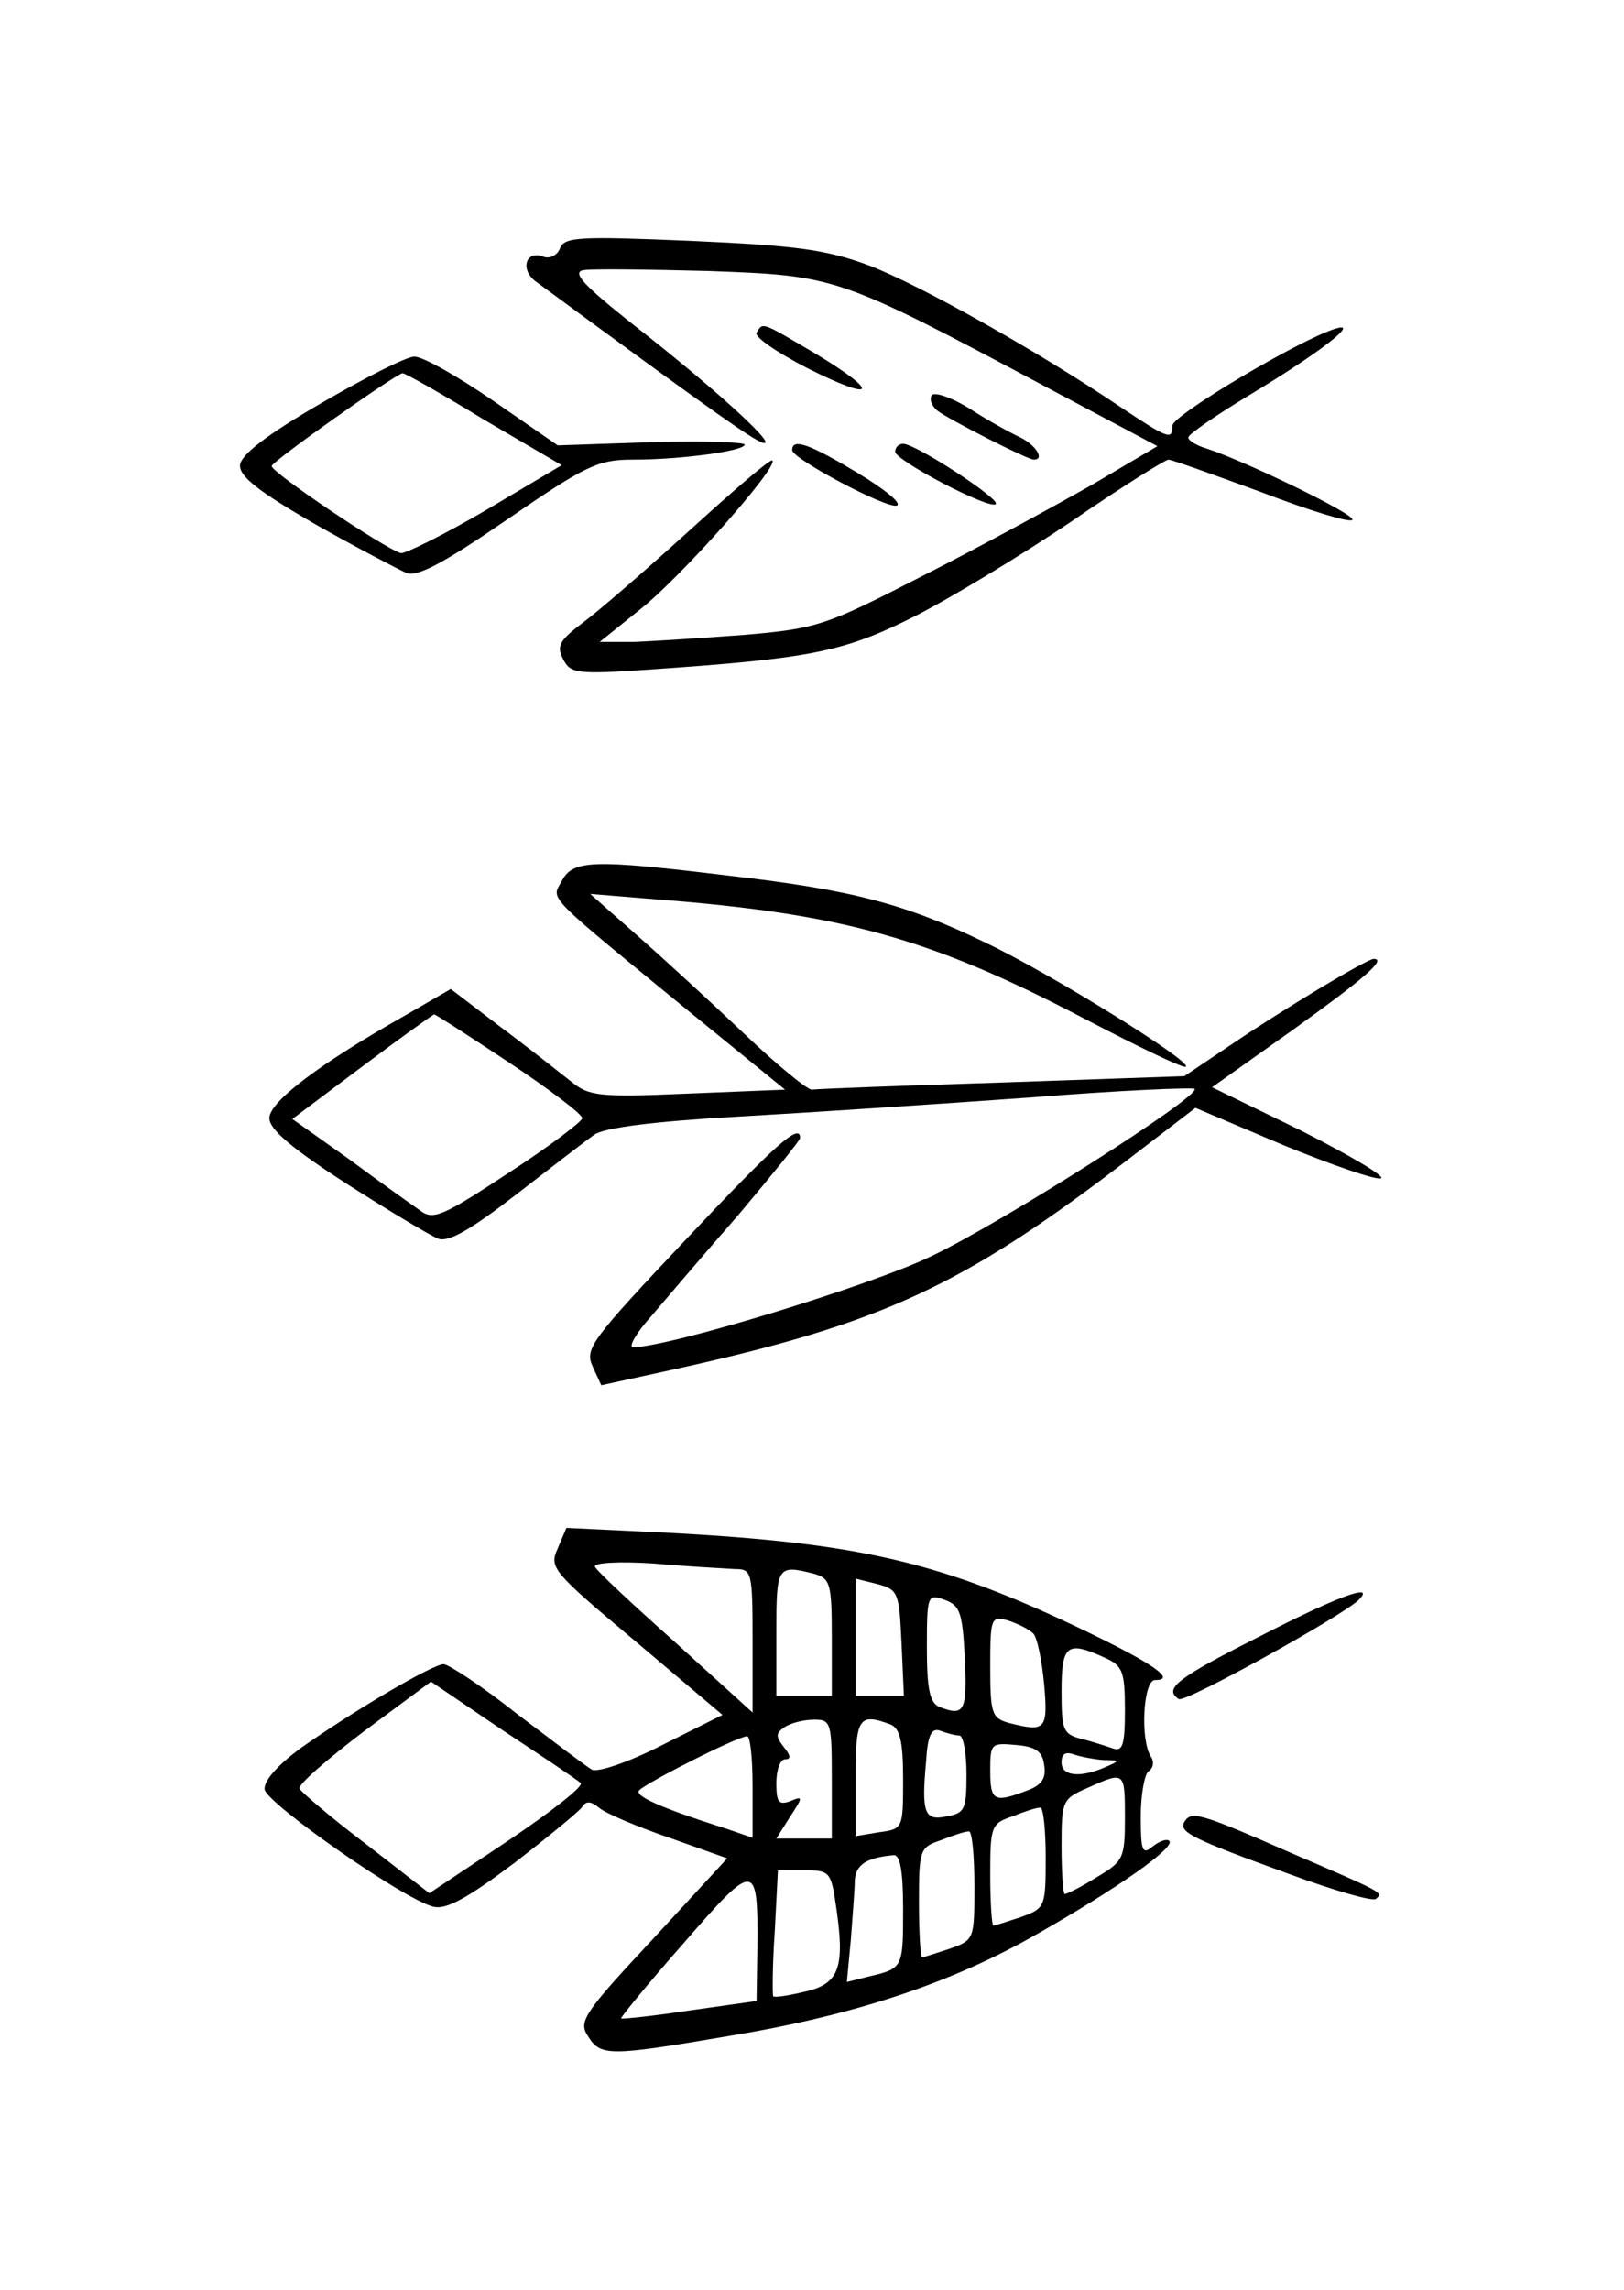 <?xml version="1.0" standalone="no"?>
<!DOCTYPE svg PUBLIC "-//W3C//DTD SVG 20010904//EN"
 "http://www.w3.org/TR/2001/REC-SVG-20010904/DTD/svg10.dtd">
<svg version="1.0" xmlns="http://www.w3.org/2000/svg"
 width="205pt" height="289pt" viewBox="0 0 205 289"
 preserveAspectRatio="xMidYMid meet">
<g transform="translate(0,289) scale(0.1,-0.1)"
fill="#000000" stroke="none">
<path d="M707 2577 c-3 -9 -13 -14 -21 -11 -22 9 -30 -16 -10 -31 230 -169
281 -205 289 -204 13 0 -70 75 -169 152 -59 47 -74 63 -60 66 10 2 82 1 159
-1 160 -6 162 -6 423 -145 l143 -76 -83 -49 c-46 -26 -141 -78 -212 -114 -123
-63 -133 -67 -225 -75 -53 -4 -116 -8 -140 -9 l-44 0 51 41 c51 40 175 180
167 188 -3 2 -48 -37 -102 -86 -54 -49 -115 -102 -135 -117 -32 -24 -36 -31
-27 -48 9 -18 18 -19 107 -13 204 14 246 22 334 66 46 23 135 77 199 120 64
44 120 79 124 79 4 0 57 -19 117 -41 60 -23 112 -39 115 -35 6 6 -137 75 -184
90 -13 4 -23 10 -23 14 0 4 35 28 78 54 88 53 141 94 107 83 -45 -14 -205
-109 -205 -122 0 -19 -5 -17 -68 25 -104 70 -250 152 -315 177 -54 20 -91 25
-224 31 -142 6 -160 5 -166 -9z"/>
<path d="M955 2470 c-3 -5 26 -25 65 -45 86 -43 92 -31 9 19 -68 40 -66 40
-74 26z"/>
<path d="M405 2381 c-69 -40 -101 -65 -102 -78 -1 -14 23 -33 94 -74 53 -30
105 -57 116 -62 14 -5 45 11 128 68 99 68 114 75 158 75 61 0 141 11 141 19 0
3 -53 5 -118 3 l-118 -4 -81 56 c-45 31 -89 56 -100 56 -10 0 -63 -27 -118
-59z m205 -20 l99 -58 -96 -57 c-53 -31 -102 -55 -107 -54 -21 6 -165 103
-163 110 2 7 155 115 165 117 2 1 48 -25 102 -58z"/>
<path d="M1176 2391 c-3 -5 0 -13 7 -19 14 -11 114 -62 122 -62 14 0 3 18 -17
28 -13 6 -42 22 -65 37 -23 14 -44 21 -47 16z"/>
<path d="M1000 2322 c0 -11 119 -74 132 -70 7 3 -16 21 -49 41 -60 36 -83 45
-83 29z"/>
<path d="M1130 2320 c0 -11 120 -74 127 -66 6 6 -101 76 -117 76 -5 0 -10 -4
-10 -10z"/>
<path d="M709 1778 c-13 -24 -24 -13 169 -171 l113 -92 -123 -5 c-114 -5 -125
-3 -148 16 -14 11 -53 42 -88 68 l-63 48 -57 -33 c-108 -61 -172 -109 -172
-130 0 -14 28 -38 98 -83 53 -34 105 -65 115 -69 13 -5 41 11 99 56 44 34 88
68 98 75 12 9 76 17 182 23 89 5 255 16 367 24 112 9 206 13 209 11 8 -9 -240
-167 -332 -211 -76 -37 -332 -115 -377 -115 -6 0 4 18 23 39 18 21 68 80 111
129 42 50 77 93 77 96 0 20 -32 -9 -145 -129 -119 -126 -127 -137 -117 -159
l11 -24 87 19 c269 59 369 105 586 272 l77 59 111 -47 c61 -25 116 -44 123
-42 7 2 -39 29 -100 60 l-113 55 100 71 c92 66 121 91 104 91 -8 0 -112 -62
-184 -111 l-55 -37 -230 -8 c-127 -4 -234 -8 -240 -9 -5 -1 -44 31 -85 70 -41
39 -102 95 -135 124 l-60 53 85 -7 c233 -18 345 -49 538 -150 69 -36 127 -64
129 -61 7 7 -170 117 -252 156 -101 49 -168 67 -325 85 -173 21 -197 20 -211
-7z m-66 -229 c51 -34 92 -65 92 -70 0 -4 -42 -36 -93 -69 -82 -54 -95 -60
-111 -48 -10 7 -51 36 -90 65 l-72 51 88 66 c48 36 90 66 91 66 2 0 45 -28 95
-61z"/>
<path d="M704 936 c-11 -24 -7 -29 98 -117 l110 -93 -76 -38 c-43 -22 -82 -35
-89 -31 -7 4 -49 36 -94 70 -44 35 -87 63 -93 63 -14 0 -114 -59 -182 -107
-28 -21 -45 -40 -44 -51 3 -18 176 -139 213 -148 16 -4 42 10 102 55 44 34 83
66 86 71 5 8 11 7 21 -1 8 -7 48 -24 89 -38 l73 -26 -94 -102 c-87 -93 -94
-104 -82 -122 16 -26 26 -26 179 0 158 26 281 67 389 129 102 58 174 109 166
117 -3 3 -12 0 -21 -7 -13 -11 -15 -6 -15 38 0 28 5 54 10 57 6 4 7 12 3 18
-14 21 -10 97 5 97 27 0 -1 20 -86 61 -183 88 -285 112 -532 125 l-125 6 -11
-26z m224 -26 c21 0 22 -3 22 -91 l0 -90 -97 88 c-54 48 -100 91 -102 96 -2 5
30 7 75 4 44 -4 89 -6 102 -7z m100 -6 c20 -6 22 -12 22 -80 l0 -74 -35 0 -35
0 0 80 c0 84 1 86 48 74z m110 -87 l3 -67 -31 0 -30 0 0 74 0 74 28 -7 c26 -7
27 -11 30 -74z m80 -21 c3 -66 -1 -72 -32 -60 -12 5 -16 21 -16 75 0 67 1 68
23 60 19 -7 22 -16 25 -75z m86 33 c5 -4 11 -33 14 -64 5 -58 2 -61 -45 -49
-21 6 -23 12 -23 71 0 62 1 64 23 58 12 -4 26 -11 31 -16z m91 -31 c22 -10 25
-17 25 -66 0 -45 -3 -53 -16 -48 -9 3 -27 9 -40 12 -22 6 -24 11 -24 60 0 59
7 64 55 42z m-662 -158 c4 -4 -37 -36 -92 -73 l-99 -66 -80 62 c-45 34 -82 66
-84 70 -2 5 35 37 81 72 l85 63 90 -61 c50 -33 95 -63 99 -67z m317 5 l0 -75
-35 0 -35 0 17 27 c17 26 17 27 0 20 -14 -5 -17 -1 -17 23 0 17 5 30 11 30 8
0 7 5 -2 16 -10 13 -10 17 2 25 8 5 24 9 37 9 21 0 22 -4 22 -75z m74 69 c12
-5 16 -21 16 -69 0 -62 0 -63 -30 -67 l-30 -5 0 74 c0 75 4 82 44 67z m87 -14
c5 0 9 -22 9 -49 0 -44 -2 -49 -25 -53 -28 -6 -32 4 -26 69 2 34 7 43 18 39 8
-3 19 -6 24 -6z m-261 -64 l0 -65 -32 11 c-85 27 -118 42 -111 49 10 10 124
68 136 68 4 1 7 -28 7 -63z m368 27 c3 -17 -3 -26 -23 -33 -40 -15 -45 -13
-45 26 0 34 1 35 33 32 24 -2 33 -8 35 -25z m75 6 c21 0 21 -1 2 -9 -32 -14
-55 -11 -55 6 0 11 5 14 16 10 9 -3 25 -6 37 -7z m27 -73 c0 -51 -2 -55 -36
-75 -19 -12 -37 -21 -40 -21 -2 0 -4 27 -4 60 0 58 1 60 33 74 47 21 47 21 47
-38z m-100 -50 c0 -63 -1 -64 -31 -75 -18 -6 -34 -11 -35 -11 -2 0 -4 29 -4
64 0 61 1 65 28 74 15 6 30 11 35 11 4 1 7 -28 7 -63z m-90 -35 c0 -68 0 -69
-31 -80 -18 -6 -34 -11 -35 -11 -2 0 -4 31 -4 69 0 67 1 70 28 79 15 6 30 11
35 11 4 1 7 -30 7 -68z m-90 -30 c0 -74 0 -75 -43 -85 l-28 -7 5 53 c2 29 5
63 5 75 1 20 15 29 49 32 8 1 12 -19 12 -68z m-184 -50 l-1 -66 -85 -12 c-46
-7 -85 -11 -86 -10 -1 1 34 44 79 95 91 105 94 104 93 -7z m99 56 c12 -79 5
-100 -38 -110 -21 -5 -39 -8 -41 -6 -1 2 -1 39 2 82 l4 77 33 0 c32 0 34 -2
40 -43z"/>
<path d="M1588 824 c-101 -51 -120 -65 -100 -78 8 -5 205 104 227 125 23 23
-28 4 -127 -47z"/>
<path d="M1495 591 c-7 -13 9 -21 133 -66 57 -21 106 -35 109 -31 9 8 11 7
-110 59 -114 50 -123 52 -132 38z"/>
</g>
</svg>
